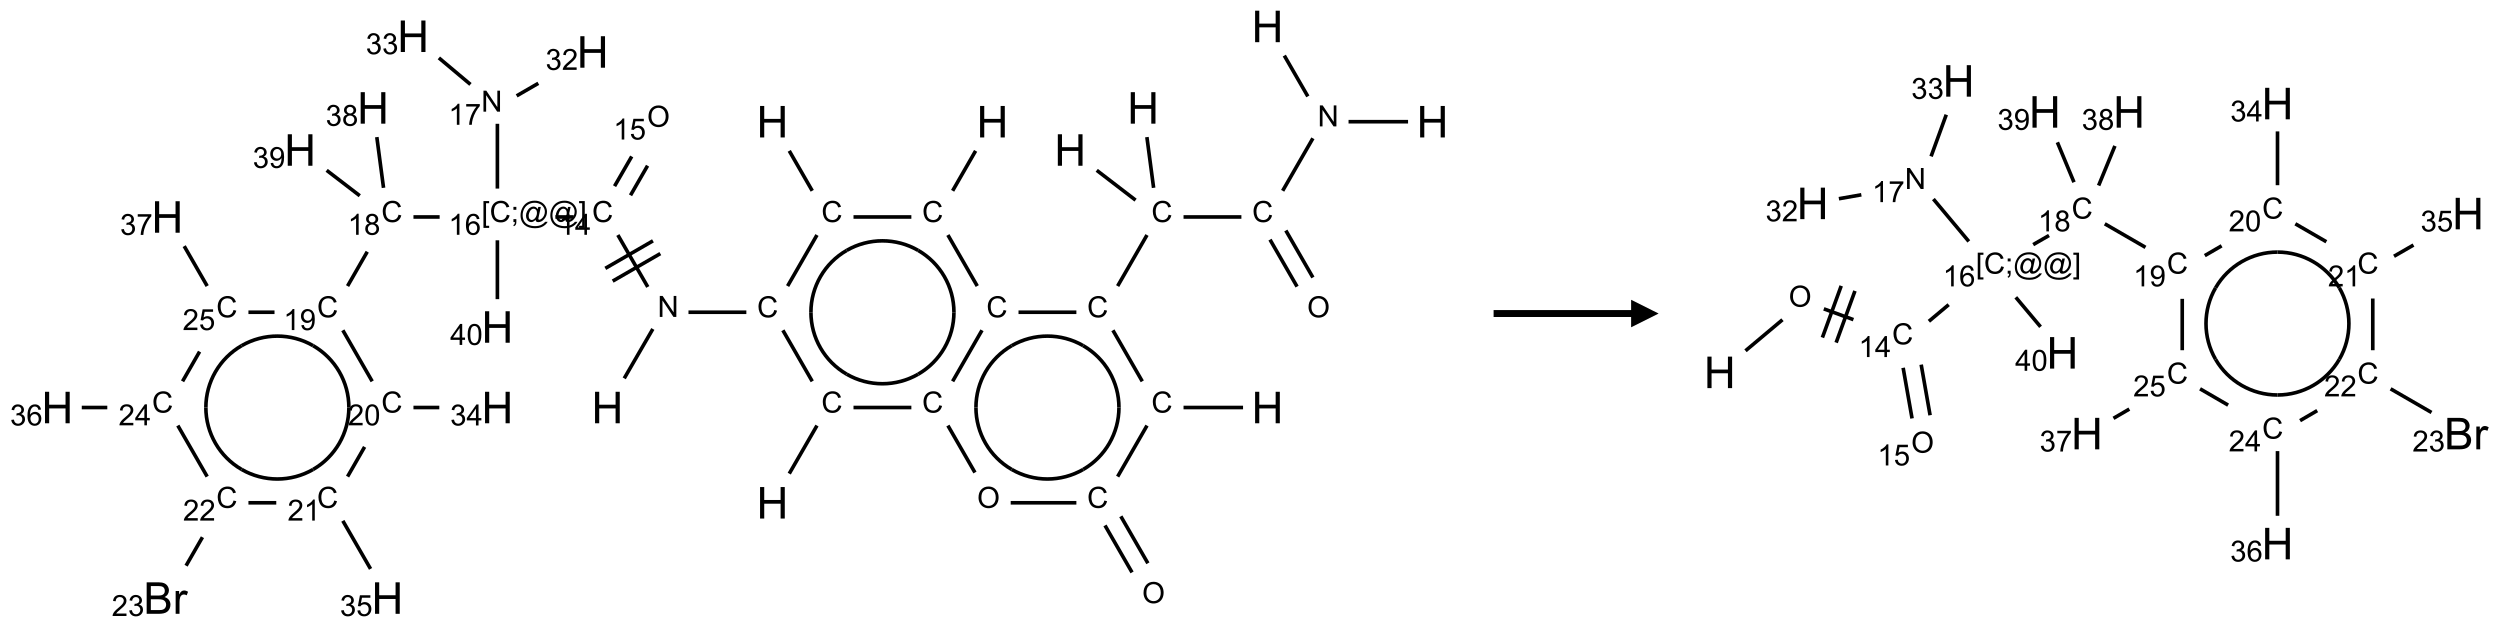 <?xml version="1.0" encoding="UTF-8"?>
<svg xmlns="http://www.w3.org/2000/svg" xmlns:xlink="http://www.w3.org/1999/xlink" width="909" height="228" viewBox="0 0 909 228">
<defs>
<g>
<g id="glyph-0-0">
<path d="M 2 0 L 2 -10 L 10 -10 L 10 0 Z M 2.25 -0.25 L 9.75 -0.25 L 9.75 -9.75 L 2.25 -9.75 Z M 2.25 -0.25 "/>
</g>
<g id="glyph-0-1">
<path d="M 1.281 0 L 1.281 -11.453 L 2.797 -11.453 L 2.797 -6.75 L 8.75 -6.75 L 8.75 -11.453 L 10.266 -11.453 L 10.266 0 L 8.75 0 L 8.75 -5.398 L 2.797 -5.398 L 2.797 0 Z M 1.281 0 "/>
</g>
<g id="glyph-0-2">
<path d="M 1.172 0 L 1.172 -11.453 L 5.469 -11.453 C 6.344 -11.453 7.047 -11.336 7.574 -11.105 C 8.102 -10.875 8.516 -10.516 8.816 -10.035 C 9.117 -9.555 9.266 -9.051 9.266 -8.523 C 9.266 -8.035 9.133 -7.574 8.867 -7.141 C 8.602 -6.707 8.199 -6.359 7.664 -6.094 C 8.355 -5.891 8.891 -5.543 9.262 -5.055 C 9.633 -4.566 9.82 -3.988 9.82 -3.32 C 9.82 -2.785 9.707 -2.285 9.48 -1.824 C 9.254 -1.363 8.973 -1.008 8.641 -0.758 C 8.309 -0.508 7.891 -0.32 7.387 -0.191 C 6.883 -0.062 6.27 0 5.539 0 Z M 2.688 -6.641 L 5.164 -6.641 C 5.836 -6.641 6.316 -6.684 6.609 -6.773 C 6.996 -6.887 7.285 -7.078 7.48 -7.344 C 7.676 -7.609 7.773 -7.941 7.773 -8.344 C 7.773 -8.723 7.684 -9.059 7.5 -9.348 C 7.316 -9.637 7.059 -9.836 6.719 -9.941 C 6.379 -10.047 5.801 -10.102 4.977 -10.102 L 2.688 -10.102 Z M 2.688 -1.352 L 5.539 -1.352 C 6.027 -1.352 6.371 -1.371 6.57 -1.406 C 6.918 -1.469 7.211 -1.574 7.445 -1.719 C 7.68 -1.863 7.871 -2.078 8.023 -2.355 C 8.176 -2.633 8.25 -2.957 8.25 -3.32 C 8.25 -3.746 8.141 -4.117 7.922 -4.434 C 7.703 -4.75 7.398 -4.969 7.012 -5.098 C 6.625 -5.227 6.066 -5.289 5.336 -5.289 L 2.688 -5.289 Z M 2.688 -1.352 "/>
</g>
<g id="glyph-0-3">
<path d="M 1.039 0 L 1.039 -8.297 L 2.305 -8.297 L 2.305 -7.039 C 2.629 -7.629 2.926 -8.016 3.199 -8.203 C 3.473 -8.391 3.773 -8.484 4.102 -8.484 C 4.574 -8.484 5.059 -8.332 5.547 -8.031 L 5.062 -6.727 C 4.719 -6.93 4.375 -7.031 4.031 -7.031 C 3.723 -7.031 3.449 -6.938 3.203 -6.754 C 2.957 -6.57 2.785 -6.312 2.68 -5.984 C 2.523 -5.484 2.445 -4.938 2.445 -4.344 L 2.445 0 Z M 1.039 0 "/>
</g>
<g id="glyph-1-0">
<path d="M 1.332 0 L 1.332 -6.668 L 6.668 -6.668 L 6.668 0 Z M 1.5 -0.168 L 6.5 -0.168 L 6.5 -6.5 L 1.5 -6.5 Z M 1.5 -0.168 "/>
</g>
<g id="glyph-1-1">
<path d="M 6.27 -2.676 L 7.281 -2.422 C 7.07 -1.594 6.688 -0.961 6.137 -0.523 C 5.586 -0.086 4.914 0.129 4.121 0.129 C 3.297 0.129 2.629 -0.039 2.113 -0.371 C 1.598 -0.707 1.203 -1.191 0.934 -1.828 C 0.664 -2.465 0.531 -3.145 0.531 -3.875 C 0.531 -4.672 0.684 -5.363 0.988 -5.957 C 1.293 -6.547 1.723 -6.996 2.285 -7.305 C 2.844 -7.613 3.461 -7.766 4.137 -7.766 C 4.898 -7.766 5.543 -7.57 6.062 -7.184 C 6.582 -6.793 6.945 -6.246 7.152 -5.543 L 6.156 -5.309 C 5.98 -5.863 5.723 -6.266 5.387 -6.52 C 5.051 -6.773 4.625 -6.902 4.113 -6.902 C 3.527 -6.902 3.039 -6.762 2.645 -6.48 C 2.25 -6.199 1.973 -5.82 1.812 -5.348 C 1.652 -4.871 1.574 -4.383 1.574 -3.879 C 1.574 -3.23 1.668 -2.664 1.855 -2.18 C 2.047 -1.695 2.34 -1.332 2.738 -1.094 C 3.137 -0.855 3.57 -0.734 4.035 -0.734 C 4.602 -0.734 5.082 -0.898 5.473 -1.223 C 5.867 -1.551 6.133 -2.035 6.27 -2.676 Z M 6.27 -2.676 "/>
</g>
<g id="glyph-1-2">
<path d="M 0.812 0 L 0.812 -7.637 L 1.848 -7.637 L 5.859 -1.641 L 5.859 -7.637 L 6.828 -7.637 L 6.828 0 L 5.793 0 L 1.781 -6 L 1.781 0 Z M 0.812 0 "/>
</g>
<g id="glyph-1-3">
<path d="M 3.973 0 L 3.035 0 L 3.035 -5.973 C 2.809 -5.758 2.516 -5.543 2.148 -5.328 C 1.781 -5.113 1.453 -4.953 1.16 -4.844 L 1.16 -5.75 C 1.684 -5.996 2.145 -6.297 2.535 -6.645 C 2.93 -6.996 3.207 -7.336 3.371 -7.668 L 3.973 -7.668 Z M 3.973 0 "/>
</g>
<g id="glyph-1-4">
<path d="M 3.449 0 L 3.449 -1.828 L 0.137 -1.828 L 0.137 -2.688 L 3.621 -7.637 L 4.387 -7.637 L 4.387 -2.688 L 5.418 -2.688 L 5.418 -1.828 L 4.387 -1.828 L 4.387 0 Z M 3.449 -2.688 L 3.449 -6.129 L 1.059 -2.688 Z M 3.449 -2.688 "/>
</g>
<g id="glyph-1-5">
<path d="M 0.516 -3.719 C 0.516 -4.984 0.855 -5.977 1.535 -6.695 C 2.215 -7.414 3.094 -7.77 4.172 -7.77 C 4.875 -7.77 5.512 -7.602 6.078 -7.266 C 6.645 -6.93 7.074 -6.461 7.371 -5.855 C 7.668 -5.254 7.816 -4.57 7.816 -3.809 C 7.816 -3.035 7.66 -2.34 7.348 -1.73 C 7.035 -1.117 6.594 -0.656 6.02 -0.34 C 5.449 -0.027 4.828 0.129 4.168 0.129 C 3.449 0.129 2.805 -0.043 2.238 -0.391 C 1.672 -0.738 1.246 -1.211 0.953 -1.812 C 0.66 -2.414 0.516 -3.047 0.516 -3.719 Z M 1.559 -3.703 C 1.559 -2.781 1.805 -2.059 2.301 -1.527 C 2.793 -1 3.414 -0.734 4.16 -0.734 C 4.922 -0.734 5.547 -1 6.039 -1.535 C 6.531 -2.07 6.777 -2.828 6.777 -3.812 C 6.777 -4.434 6.672 -4.977 6.461 -5.441 C 6.25 -5.902 5.945 -6.262 5.539 -6.52 C 5.133 -6.773 4.68 -6.902 4.176 -6.902 C 3.461 -6.902 2.848 -6.656 2.332 -6.164 C 1.816 -5.672 1.559 -4.852 1.559 -3.703 Z M 1.559 -3.703 "/>
</g>
<g id="glyph-1-6">
<path d="M 0.441 -2 L 1.426 -2.082 C 1.5 -1.605 1.668 -1.242 1.934 -1.004 C 2.199 -0.762 2.52 -0.641 2.895 -0.641 C 3.348 -0.641 3.73 -0.812 4.043 -1.152 C 4.355 -1.492 4.512 -1.941 4.512 -2.504 C 4.512 -3.039 4.359 -3.461 4.059 -3.77 C 3.758 -4.078 3.367 -4.234 2.879 -4.234 C 2.578 -4.234 2.305 -4.164 2.062 -4.027 C 1.82 -3.891 1.629 -3.715 1.488 -3.496 L 0.609 -3.609 L 1.348 -7.531 L 5.145 -7.531 L 5.145 -6.637 L 2.098 -6.637 L 1.688 -4.582 C 2.145 -4.902 2.625 -5.062 3.129 -5.062 C 3.797 -5.062 4.359 -4.832 4.816 -4.371 C 5.277 -3.91 5.504 -3.312 5.504 -2.59 C 5.504 -1.898 5.305 -1.301 4.902 -0.797 C 4.41 -0.18 3.742 0.129 2.895 0.129 C 2.199 0.129 1.633 -0.062 1.195 -0.453 C 0.758 -0.844 0.504 -1.359 0.441 -2 Z M 0.441 -2 "/>
</g>
<g id="glyph-1-7">
<path d="M 0.723 2.121 L 0.723 -7.637 L 2.793 -7.637 L 2.793 -6.859 L 1.66 -6.859 L 1.66 1.344 L 2.793 1.344 L 2.793 2.121 Z M 0.723 2.121 "/>
</g>
<g id="glyph-1-8">
<path d="M 0.949 -4.465 L 0.949 -5.531 L 2.016 -5.531 L 2.016 -4.465 Z M 0.949 0 L 0.949 -1.066 L 2.016 -1.066 L 2.016 0 C 2.016 0.391 1.945 0.711 1.809 0.949 C 1.668 1.191 1.449 1.379 1.145 1.512 L 0.887 1.109 C 1.082 1.023 1.23 0.895 1.324 0.727 C 1.418 0.559 1.469 0.316 1.48 0 Z M 0.949 0 "/>
</g>
<g id="glyph-1-9">
<path d="M 6.047 -0.848 C 5.82 -0.59 5.57 -0.379 5.289 -0.223 C 5.008 -0.062 4.73 0.016 4.449 0.016 C 4.141 0.016 3.84 -0.074 3.547 -0.254 C 3.254 -0.434 3.02 -0.715 2.836 -1.09 C 2.652 -1.465 2.562 -1.875 2.562 -2.324 C 2.562 -2.875 2.703 -3.43 2.988 -3.98 C 3.27 -4.535 3.621 -4.953 4.043 -5.23 C 4.461 -5.508 4.871 -5.645 5.266 -5.645 C 5.566 -5.645 5.855 -5.566 6.129 -5.41 C 6.402 -5.25 6.641 -5.012 6.84 -4.688 L 7.016 -5.496 L 7.949 -5.496 L 7.199 -2 C 7.094 -1.516 7.043 -1.246 7.043 -1.191 C 7.043 -1.098 7.078 -1.02 7.148 -0.949 C 7.219 -0.883 7.305 -0.848 7.406 -0.848 C 7.59 -0.848 7.832 -0.953 8.129 -1.168 C 8.527 -1.445 8.84 -1.816 9.07 -2.285 C 9.301 -2.75 9.418 -3.234 9.418 -3.73 C 9.418 -4.309 9.27 -4.852 8.973 -5.355 C 8.676 -5.859 8.23 -6.262 7.645 -6.562 C 7.055 -6.863 6.406 -7.016 5.691 -7.016 C 4.879 -7.016 4.137 -6.824 3.465 -6.445 C 2.793 -6.066 2.273 -5.52 1.902 -4.809 C 1.535 -4.098 1.348 -3.34 1.348 -2.527 C 1.348 -1.676 1.535 -0.941 1.902 -0.328 C 2.273 0.285 2.809 0.742 3.508 1.035 C 4.207 1.328 4.984 1.473 5.832 1.473 C 6.742 1.473 7.504 1.32 8.121 1.016 C 8.734 0.711 9.195 0.34 9.5 -0.098 L 10.441 -0.098 C 10.266 0.266 9.961 0.637 9.531 1.016 C 9.102 1.395 8.59 1.695 7.996 1.914 C 7.402 2.133 6.688 2.246 5.848 2.246 C 5.078 2.246 4.367 2.145 3.715 1.949 C 3.066 1.75 2.512 1.453 2.051 1.055 C 1.594 0.656 1.25 0.199 1.016 -0.316 C 0.723 -0.973 0.578 -1.684 0.578 -2.441 C 0.578 -3.289 0.75 -4.098 1.098 -4.863 C 1.523 -5.805 2.125 -6.527 2.902 -7.027 C 3.684 -7.527 4.629 -7.777 5.738 -7.777 C 6.602 -7.777 7.375 -7.602 8.059 -7.246 C 8.746 -6.895 9.285 -6.371 9.684 -5.672 C 10.02 -5.07 10.188 -4.418 10.188 -3.715 C 10.188 -2.707 9.832 -1.812 9.125 -1.031 C 8.492 -0.328 7.801 0.02 7.051 0.02 C 6.812 0.02 6.617 -0.016 6.473 -0.09 C 6.324 -0.16 6.215 -0.266 6.145 -0.402 C 6.102 -0.488 6.066 -0.637 6.047 -0.848 Z M 3.527 -2.262 C 3.527 -1.785 3.641 -1.414 3.863 -1.152 C 4.09 -0.887 4.348 -0.754 4.641 -0.754 C 4.836 -0.754 5.039 -0.812 5.254 -0.93 C 5.469 -1.047 5.676 -1.219 5.871 -1.449 C 6.066 -1.676 6.23 -1.969 6.355 -2.32 C 6.48 -2.672 6.543 -3.027 6.543 -3.379 C 6.543 -3.852 6.426 -4.219 6.191 -4.48 C 5.957 -4.738 5.672 -4.871 5.332 -4.871 C 5.109 -4.871 4.902 -4.812 4.707 -4.699 C 4.512 -4.586 4.32 -4.406 4.137 -4.156 C 3.953 -3.906 3.805 -3.602 3.691 -3.246 C 3.582 -2.887 3.527 -2.559 3.527 -2.262 Z M 3.527 -2.262 "/>
</g>
<g id="glyph-1-10">
<path d="M 2.27 2.121 L 0.203 2.121 L 0.203 1.344 L 1.332 1.344 L 1.332 -6.859 L 0.203 -6.859 L 0.203 -7.637 L 2.27 -7.637 Z M 2.27 2.121 "/>
</g>
<g id="glyph-1-11">
<path d="M 5.309 -5.766 L 4.375 -5.691 C 4.293 -6.059 4.172 -6.328 4.02 -6.496 C 3.766 -6.762 3.453 -6.895 3.082 -6.895 C 2.785 -6.895 2.523 -6.812 2.297 -6.645 C 2 -6.43 1.77 -6.117 1.598 -5.703 C 1.43 -5.289 1.34 -4.703 1.332 -3.938 C 1.559 -4.281 1.836 -4.535 2.16 -4.703 C 2.488 -4.871 2.828 -4.953 3.188 -4.953 C 3.812 -4.953 4.344 -4.723 4.785 -4.262 C 5.223 -3.801 5.441 -3.207 5.441 -2.48 C 5.441 -2 5.34 -1.555 5.133 -1.145 C 4.926 -0.73 4.641 -0.418 4.281 -0.199 C 3.922 0.02 3.512 0.129 3.051 0.129 C 2.27 0.129 1.633 -0.156 1.141 -0.73 C 0.648 -1.305 0.402 -2.254 0.402 -3.574 C 0.402 -5.051 0.672 -6.121 1.219 -6.793 C 1.695 -7.375 2.336 -7.668 3.141 -7.668 C 3.742 -7.668 4.234 -7.5 4.617 -7.16 C 5 -6.824 5.23 -6.359 5.309 -5.766 Z M 1.48 -2.473 C 1.48 -2.152 1.547 -1.844 1.684 -1.547 C 1.82 -1.25 2.016 -1.027 2.262 -0.871 C 2.508 -0.719 2.766 -0.641 3.035 -0.641 C 3.434 -0.641 3.773 -0.801 4.059 -1.121 C 4.344 -1.441 4.484 -1.875 4.484 -2.422 C 4.484 -2.949 4.344 -3.367 4.062 -3.668 C 3.781 -3.973 3.426 -4.125 3 -4.125 C 2.578 -4.125 2.219 -3.973 1.922 -3.668 C 1.625 -3.363 1.48 -2.969 1.48 -2.473 Z M 1.48 -2.473 "/>
</g>
<g id="glyph-1-12">
<path d="M 0.504 -6.637 L 0.504 -7.535 L 5.449 -7.535 L 5.449 -6.809 C 4.961 -6.289 4.48 -5.602 4.004 -4.746 C 3.527 -3.887 3.156 -3.004 2.895 -2.098 C 2.707 -1.461 2.59 -0.762 2.535 0 L 1.574 0 C 1.582 -0.602 1.703 -1.328 1.926 -2.176 C 2.152 -3.027 2.477 -3.848 2.898 -4.637 C 3.32 -5.426 3.77 -6.094 4.246 -6.637 Z M 0.504 -6.637 "/>
</g>
<g id="glyph-1-13">
<path d="M 0.449 -2.016 L 1.387 -2.141 C 1.492 -1.609 1.676 -1.227 1.934 -0.992 C 2.191 -0.758 2.508 -0.641 2.879 -0.641 C 3.32 -0.641 3.695 -0.793 3.996 -1.098 C 4.301 -1.402 4.453 -1.781 4.453 -2.234 C 4.453 -2.664 4.312 -3.02 4.031 -3.301 C 3.75 -3.578 3.391 -3.719 2.957 -3.719 C 2.781 -3.719 2.562 -3.684 2.297 -3.613 L 2.402 -4.438 C 2.465 -4.43 2.516 -4.426 2.551 -4.426 C 2.949 -4.426 3.312 -4.531 3.629 -4.738 C 3.949 -4.949 4.109 -5.27 4.109 -5.703 C 4.109 -6.047 3.992 -6.332 3.762 -6.559 C 3.527 -6.785 3.227 -6.895 2.859 -6.895 C 2.496 -6.895 2.191 -6.781 1.949 -6.551 C 1.707 -6.324 1.547 -5.98 1.48 -5.52 L 0.543 -5.688 C 0.656 -6.316 0.918 -6.805 1.324 -7.148 C 1.73 -7.492 2.234 -7.668 2.84 -7.668 C 3.254 -7.668 3.641 -7.578 3.988 -7.398 C 4.34 -7.219 4.609 -6.977 4.793 -6.668 C 4.98 -6.359 5.074 -6.031 5.074 -5.684 C 5.074 -5.352 4.984 -5.051 4.809 -4.781 C 4.629 -4.512 4.367 -4.297 4.02 -4.137 C 4.473 -4.031 4.824 -3.816 5.074 -3.488 C 5.324 -3.16 5.449 -2.75 5.449 -2.254 C 5.449 -1.59 5.203 -1.023 4.719 -0.559 C 4.234 -0.098 3.617 0.137 2.875 0.137 C 2.203 0.137 1.648 -0.062 1.207 -0.465 C 0.762 -0.863 0.512 -1.379 0.449 -2.016 Z M 0.449 -2.016 "/>
</g>
<g id="glyph-1-14">
<path d="M 5.371 -0.902 L 5.371 0 L 0.324 0 C 0.316 -0.227 0.352 -0.441 0.434 -0.652 C 0.562 -0.996 0.766 -1.332 1.051 -1.668 C 1.332 -2 1.742 -2.387 2.277 -2.824 C 3.105 -3.504 3.668 -4.043 3.957 -4.441 C 4.25 -4.84 4.395 -5.215 4.395 -5.566 C 4.395 -5.938 4.262 -6.254 3.996 -6.508 C 3.73 -6.762 3.387 -6.891 2.957 -6.891 C 2.508 -6.891 2.145 -6.754 1.875 -6.484 C 1.605 -6.215 1.469 -5.84 1.465 -5.359 L 0.5 -5.457 C 0.566 -6.176 0.812 -6.727 1.246 -7.102 C 1.676 -7.477 2.254 -7.668 2.98 -7.668 C 3.711 -7.668 4.293 -7.465 4.719 -7.059 C 5.145 -6.652 5.359 -6.148 5.359 -5.547 C 5.359 -5.242 5.297 -4.941 5.172 -4.645 C 5.047 -4.352 4.84 -4.039 4.551 -3.715 C 4.262 -3.387 3.777 -2.938 3.105 -2.371 C 2.543 -1.898 2.18 -1.578 2.02 -1.41 C 1.859 -1.242 1.73 -1.07 1.625 -0.902 Z M 5.371 -0.902 "/>
</g>
<g id="glyph-1-15">
<path d="M 1.887 -4.141 C 1.496 -4.281 1.207 -4.484 1.02 -4.75 C 0.832 -5.016 0.738 -5.328 0.738 -5.699 C 0.738 -6.254 0.938 -6.719 1.34 -7.098 C 1.738 -7.477 2.27 -7.668 2.934 -7.668 C 3.598 -7.668 4.137 -7.473 4.543 -7.086 C 4.949 -6.699 5.152 -6.227 5.152 -5.672 C 5.152 -5.316 5.059 -5.008 4.871 -4.746 C 4.688 -4.484 4.406 -4.281 4.027 -4.141 C 4.496 -3.988 4.852 -3.742 5.098 -3.402 C 5.34 -3.062 5.465 -2.656 5.465 -2.184 C 5.465 -1.531 5.234 -0.98 4.77 -0.535 C 4.309 -0.09 3.703 0.129 2.949 0.129 C 2.195 0.129 1.586 -0.094 1.125 -0.539 C 0.664 -0.984 0.434 -1.543 0.434 -2.207 C 0.434 -2.703 0.559 -3.121 0.809 -3.457 C 1.062 -3.793 1.422 -4.02 1.887 -4.141 Z M 1.699 -5.73 C 1.699 -5.367 1.812 -5.074 2.047 -4.844 C 2.281 -4.613 2.582 -4.5 2.953 -4.5 C 3.312 -4.5 3.609 -4.613 3.84 -4.84 C 4.07 -5.066 4.188 -5.348 4.188 -5.676 C 4.188 -6.02 4.07 -6.309 3.832 -6.543 C 3.594 -6.777 3.297 -6.895 2.941 -6.895 C 2.586 -6.895 2.289 -6.781 2.051 -6.551 C 1.816 -6.324 1.699 -6.047 1.699 -5.73 Z M 1.395 -2.203 C 1.395 -1.938 1.461 -1.676 1.586 -1.426 C 1.711 -1.176 1.902 -0.984 2.152 -0.848 C 2.402 -0.711 2.672 -0.641 2.957 -0.641 C 3.406 -0.641 3.777 -0.785 4.066 -1.074 C 4.359 -1.363 4.504 -1.727 4.504 -2.172 C 4.504 -2.625 4.355 -2.996 4.055 -3.293 C 3.754 -3.586 3.379 -3.734 2.926 -3.734 C 2.484 -3.734 2.121 -3.59 1.832 -3.297 C 1.543 -3.004 1.395 -2.641 1.395 -2.203 Z M 1.395 -2.203 "/>
</g>
<g id="glyph-1-16">
<path d="M 0.582 -1.766 L 1.484 -1.848 C 1.562 -1.426 1.707 -1.117 1.922 -0.926 C 2.137 -0.734 2.414 -0.641 2.75 -0.641 C 3.039 -0.641 3.289 -0.707 3.508 -0.84 C 3.727 -0.973 3.902 -1.148 4.043 -1.367 C 4.18 -1.586 4.297 -1.887 4.391 -2.262 C 4.484 -2.637 4.531 -3.016 4.531 -3.406 C 4.531 -3.449 4.531 -3.512 4.527 -3.594 C 4.34 -3.297 4.082 -3.055 3.758 -2.867 C 3.434 -2.68 3.082 -2.59 2.703 -2.59 C 2.07 -2.59 1.535 -2.816 1.098 -3.277 C 0.66 -3.734 0.441 -4.34 0.441 -5.09 C 0.441 -5.863 0.672 -6.484 1.129 -6.957 C 1.586 -7.43 2.156 -7.668 2.844 -7.668 C 3.34 -7.668 3.793 -7.531 4.207 -7.266 C 4.617 -7 4.93 -6.617 5.145 -6.121 C 5.355 -5.629 5.465 -4.91 5.465 -3.973 C 5.465 -2.996 5.359 -2.223 5.145 -1.645 C 4.934 -1.066 4.617 -0.625 4.199 -0.324 C 3.781 -0.02 3.293 0.129 2.73 0.129 C 2.133 0.129 1.645 -0.035 1.266 -0.367 C 0.887 -0.699 0.66 -1.164 0.582 -1.766 Z M 4.422 -5.137 C 4.422 -5.676 4.277 -6.102 3.992 -6.418 C 3.707 -6.734 3.359 -6.891 2.957 -6.891 C 2.543 -6.891 2.18 -6.719 1.871 -6.379 C 1.562 -6.039 1.406 -5.598 1.406 -5.059 C 1.406 -4.57 1.555 -4.176 1.848 -3.871 C 2.141 -3.566 2.5 -3.418 2.934 -3.418 C 3.367 -3.418 3.723 -3.57 4.004 -3.871 C 4.281 -4.176 4.422 -4.598 4.422 -5.137 Z M 4.422 -5.137 "/>
</g>
<g id="glyph-1-17">
<path d="M 0.441 -3.766 C 0.441 -4.668 0.535 -5.395 0.723 -5.945 C 0.906 -6.496 1.184 -6.922 1.551 -7.219 C 1.918 -7.516 2.375 -7.668 2.934 -7.668 C 3.344 -7.668 3.703 -7.586 4.012 -7.418 C 4.32 -7.254 4.574 -7.016 4.777 -6.707 C 4.977 -6.395 5.137 -6.016 5.25 -5.57 C 5.363 -5.125 5.422 -4.523 5.422 -3.766 C 5.422 -2.871 5.328 -2.148 5.145 -1.598 C 4.961 -1.047 4.688 -0.621 4.32 -0.32 C 3.953 -0.02 3.492 0.129 2.934 0.129 C 2.195 0.129 1.617 -0.133 1.199 -0.66 C 0.695 -1.297 0.441 -2.332 0.441 -3.766 Z M 1.406 -3.766 C 1.406 -2.512 1.555 -1.68 1.848 -1.262 C 2.141 -0.848 2.5 -0.641 2.934 -0.641 C 3.363 -0.641 3.727 -0.848 4.02 -1.266 C 4.312 -1.684 4.457 -2.516 4.457 -3.766 C 4.457 -5.023 4.312 -5.859 4.02 -6.27 C 3.727 -6.684 3.359 -6.891 2.922 -6.891 C 2.492 -6.891 2.148 -6.707 1.891 -6.344 C 1.566 -5.879 1.406 -5.02 1.406 -3.766 Z M 1.406 -3.766 "/>
</g>
</g>
</defs>
<path fill="none" stroke-width="0.033" stroke-linecap="butt" stroke-linejoin="miter" stroke="rgb(0%, 0%, 0%)" stroke-opacity="1" stroke-miterlimit="10" d="M 6.653 1.131 L 6.862 1.494 " transform="matrix(40, 0, 0, 40, 20.852, 9.611)"/>
<path fill="none" stroke-width="0.033" stroke-linecap="butt" stroke-linejoin="miter" stroke="rgb(0%, 0%, 0%)" stroke-opacity="1" stroke-miterlimit="10" d="M 6.905 1.896 L 6.638 2.36 " transform="matrix(40, 0, 0, 40, 20.852, 9.611)"/>
<path fill="none" stroke-width="0.033" stroke-linecap="butt" stroke-linejoin="miter" stroke="rgb(0%, 0%, 0%)" stroke-opacity="1" stroke-miterlimit="10" d="M 6.263 2.598 L 5.737 2.598 " transform="matrix(40, 0, 0, 40, 20.852, 9.611)"/>
<path fill="none" stroke-width="0.033" stroke-linecap="butt" stroke-linejoin="miter" stroke="rgb(0%, 0%, 0%)" stroke-opacity="1" stroke-miterlimit="10" d="M 5.413 2.75 L 5.153 3.199 " transform="matrix(40, 0, 0, 40, 20.852, 9.611)"/>
<path fill="none" stroke-width="0.033" stroke-linecap="butt" stroke-linejoin="miter" stroke="rgb(0%, 0%, 0%)" stroke-opacity="1" stroke-miterlimit="10" d="M 5.367 2.368 L 5.095 1.896 " transform="matrix(40, 0, 0, 40, 20.852, 9.611)"/>
<path fill="none" stroke-width="0.033" stroke-linecap="butt" stroke-linejoin="miter" stroke="rgb(0%, 0%, 0%)" stroke-opacity="1" stroke-miterlimit="10" d="M 5.414 1.949 L 4.981 2.199 " transform="matrix(40, 0, 0, 40, 20.852, 9.611)"/>
<path fill="none" stroke-width="0.033" stroke-linecap="butt" stroke-linejoin="miter" stroke="rgb(0%, 0%, 0%)" stroke-opacity="1" stroke-miterlimit="10" d="M 5.481 2.065 L 5.048 2.315 " transform="matrix(40, 0, 0, 40, 20.852, 9.611)"/>
<path fill="none" stroke-width="0.033" stroke-linecap="butt" stroke-linejoin="miter" stroke="rgb(0%, 0%, 0%)" stroke-opacity="1" stroke-miterlimit="10" d="M 5.21 1.535 L 5.365 1.266 " transform="matrix(40, 0, 0, 40, 20.852, 9.611)"/>
<path fill="none" stroke-width="0.033" stroke-linecap="butt" stroke-linejoin="miter" stroke="rgb(0%, 0%, 0%)" stroke-opacity="1" stroke-miterlimit="10" d="M 5.065 1.452 L 5.221 1.182 " transform="matrix(40, 0, 0, 40, 20.852, 9.611)"/>
<path fill="none" stroke-width="0.033" stroke-linecap="butt" stroke-linejoin="miter" stroke="rgb(0%, 0%, 0%)" stroke-opacity="1" stroke-miterlimit="10" d="M 4.694 1.732 L 4.527 1.732 " transform="matrix(40, 0, 0, 40, 20.852, 9.611)"/>
<path fill="none" stroke-width="0.033" stroke-linecap="butt" stroke-linejoin="miter" stroke="rgb(0%, 0%, 0%)" stroke-opacity="1" stroke-miterlimit="10" d="M 4 1.474 L 4 0.885 " transform="matrix(40, 0, 0, 40, 20.852, 9.611)"/>
<path fill="none" stroke-width="0.033" stroke-linecap="butt" stroke-linejoin="miter" stroke="rgb(0%, 0%, 0%)" stroke-opacity="1" stroke-miterlimit="10" d="M 4.175 0.631 L 4.372 0.517 " transform="matrix(40, 0, 0, 40, 20.852, 9.611)"/>
<path fill="none" stroke-width="0.033" stroke-linecap="butt" stroke-linejoin="miter" stroke="rgb(0%, 0%, 0%)" stroke-opacity="1" stroke-miterlimit="10" d="M 3.755 0.527 L 3.468 0.286 " transform="matrix(40, 0, 0, 40, 20.852, 9.611)"/>
<path fill="none" stroke-width="0.033" stroke-linecap="butt" stroke-linejoin="miter" stroke="rgb(0%, 0%, 0%)" stroke-opacity="1" stroke-miterlimit="10" d="M 3.475 1.732 L 3.237 1.732 " transform="matrix(40, 0, 0, 40, 20.852, 9.611)"/>
<path fill="none" stroke-width="0.033" stroke-linecap="butt" stroke-linejoin="miter" stroke="rgb(0%, 0%, 0%)" stroke-opacity="1" stroke-miterlimit="10" d="M 2.817 2.048 L 2.638 2.36 " transform="matrix(40, 0, 0, 40, 20.852, 9.611)"/>
<path fill="none" stroke-width="0.033" stroke-linecap="butt" stroke-linejoin="miter" stroke="rgb(0%, 0%, 0%)" stroke-opacity="1" stroke-miterlimit="10" d="M 2.595 2.762 L 2.862 3.226 " transform="matrix(40, 0, 0, 40, 20.852, 9.611)"/>
<path fill="none" stroke-width="0.033" stroke-linecap="butt" stroke-linejoin="miter" stroke="rgb(0%, 0%, 0%)" stroke-opacity="1" stroke-miterlimit="10" d="M 3.237 3.464 L 3.472 3.464 " transform="matrix(40, 0, 0, 40, 20.852, 9.611)"/>
<path fill="none" stroke-width="0.033" stroke-linecap="butt" stroke-linejoin="miter" stroke="rgb(0%, 0%, 0%)" stroke-opacity="1" stroke-miterlimit="10" d="M 2.793 3.822 L 2.638 4.092 " transform="matrix(40, 0, 0, 40, 20.852, 9.611)"/>
<path fill="none" stroke-width="0.033" stroke-linecap="butt" stroke-linejoin="miter" stroke="rgb(0%, 0%, 0%)" stroke-opacity="1" stroke-miterlimit="10" d="M 2.595 4.494 L 2.847 4.931 " transform="matrix(40, 0, 0, 40, 20.852, 9.611)"/>
<path fill="none" stroke-width="0.033" stroke-linecap="butt" stroke-linejoin="miter" stroke="rgb(0%, 0%, 0%)" stroke-opacity="1" stroke-miterlimit="10" d="M 1.99 4.33 L 1.737 4.33 " transform="matrix(40, 0, 0, 40, 20.852, 9.611)"/>
<path fill="none" stroke-width="0.033" stroke-linecap="butt" stroke-linejoin="miter" stroke="rgb(0%, 0%, 0%)" stroke-opacity="1" stroke-miterlimit="10" d="M 1.319 4.643 L 1.17 4.902 " transform="matrix(40, 0, 0, 40, 20.852, 9.611)"/>
<path fill="none" stroke-width="0.033" stroke-linecap="butt" stroke-linejoin="miter" stroke="rgb(0%, 0%, 0%)" stroke-opacity="1" stroke-miterlimit="10" d="M 1.362 4.092 L 1.095 3.628 " transform="matrix(40, 0, 0, 40, 20.852, 9.611)"/>
<path fill="none" stroke-width="0.033" stroke-linecap="butt" stroke-linejoin="miter" stroke="rgb(0%, 0%, 0%)" stroke-opacity="1" stroke-miterlimit="10" d="M 0.454 3.464 L 0.222 3.464 " transform="matrix(40, 0, 0, 40, 20.852, 9.611)"/>
<path fill="none" stroke-width="0.033" stroke-linecap="butt" stroke-linejoin="miter" stroke="rgb(0%, 0%, 0%)" stroke-opacity="1" stroke-miterlimit="10" d="M 1.138 3.226 L 1.293 2.956 " transform="matrix(40, 0, 0, 40, 20.852, 9.611)"/>
<path fill="none" stroke-width="0.033" stroke-linecap="butt" stroke-linejoin="miter" stroke="rgb(0%, 0%, 0%)" stroke-opacity="1" stroke-miterlimit="10" d="M 1.737 2.598 L 1.974 2.598 " transform="matrix(40, 0, 0, 40, 20.852, 9.611)"/>
<path fill="none" stroke-width="0.033" stroke-linecap="butt" stroke-linejoin="miter" stroke="rgb(0%, 0%, 0%)" stroke-opacity="1" stroke-miterlimit="10" d="M 1.362 2.36 L 1.153 1.997 " transform="matrix(40, 0, 0, 40, 20.852, 9.611)"/>
<path fill="none" stroke-width="0.033" stroke-linecap="butt" stroke-linejoin="miter" stroke="rgb(0%, 0%, 0%)" stroke-opacity="1" stroke-miterlimit="10" d="M 2.965 1.467 L 2.904 1.006 " transform="matrix(40, 0, 0, 40, 20.852, 9.611)"/>
<path fill="none" stroke-width="0.033" stroke-linecap="butt" stroke-linejoin="miter" stroke="rgb(0%, 0%, 0%)" stroke-opacity="1" stroke-miterlimit="10" d="M 2.749 1.539 L 2.448 1.308 " transform="matrix(40, 0, 0, 40, 20.852, 9.611)"/>
<path fill="none" stroke-width="0.033" stroke-linecap="butt" stroke-linejoin="miter" stroke="rgb(0%, 0%, 0%)" stroke-opacity="1" stroke-miterlimit="10" d="M 4 1.944 L 4 2.479 " transform="matrix(40, 0, 0, 40, 20.852, 9.611)"/>
<path fill="none" stroke-width="0.033" stroke-linecap="butt" stroke-linejoin="miter" stroke="rgb(0%, 0%, 0%)" stroke-opacity="1" stroke-miterlimit="10" d="M 6.595 2.762 L 6.862 3.226 " transform="matrix(40, 0, 0, 40, 20.852, 9.611)"/>
<path fill="none" stroke-width="0.033" stroke-linecap="butt" stroke-linejoin="miter" stroke="rgb(0%, 0%, 0%)" stroke-opacity="1" stroke-miterlimit="10" d="M 6.905 3.628 L 6.653 4.065 " transform="matrix(40, 0, 0, 40, 20.852, 9.611)"/>
<path fill="none" stroke-width="0.033" stroke-linecap="butt" stroke-linejoin="miter" stroke="rgb(0%, 0%, 0%)" stroke-opacity="1" stroke-miterlimit="10" d="M 7.237 3.464 L 7.763 3.464 " transform="matrix(40, 0, 0, 40, 20.852, 9.611)"/>
<path fill="none" stroke-width="0.033" stroke-linecap="butt" stroke-linejoin="miter" stroke="rgb(0%, 0%, 0%)" stroke-opacity="1" stroke-miterlimit="10" d="M 8.095 3.628 L 8.341 4.055 " transform="matrix(40, 0, 0, 40, 20.852, 9.611)"/>
<path fill="none" stroke-width="0.033" stroke-linecap="butt" stroke-linejoin="miter" stroke="rgb(0%, 0%, 0%)" stroke-opacity="1" stroke-miterlimit="10" d="M 8.666 4.33 L 9.263 4.33 " transform="matrix(40, 0, 0, 40, 20.852, 9.611)"/>
<path fill="none" stroke-width="0.033" stroke-linecap="butt" stroke-linejoin="miter" stroke="rgb(0%, 0%, 0%)" stroke-opacity="1" stroke-miterlimit="10" d="M 9.523 4.536 L 9.769 4.963 " transform="matrix(40, 0, 0, 40, 20.852, 9.611)"/>
<path fill="none" stroke-width="0.033" stroke-linecap="butt" stroke-linejoin="miter" stroke="rgb(0%, 0%, 0%)" stroke-opacity="1" stroke-miterlimit="10" d="M 9.667 4.453 L 9.913 4.88 " transform="matrix(40, 0, 0, 40, 20.852, 9.611)"/>
<path fill="none" stroke-width="0.033" stroke-linecap="butt" stroke-linejoin="miter" stroke="rgb(0%, 0%, 0%)" stroke-opacity="1" stroke-miterlimit="10" d="M 9.638 4.092 L 9.905 3.628 " transform="matrix(40, 0, 0, 40, 20.852, 9.611)"/>
<path fill="none" stroke-width="0.033" stroke-linecap="butt" stroke-linejoin="miter" stroke="rgb(0%, 0%, 0%)" stroke-opacity="1" stroke-miterlimit="10" d="M 10.237 3.464 L 10.778 3.464 " transform="matrix(40, 0, 0, 40, 20.852, 9.611)"/>
<path fill="none" stroke-width="0.033" stroke-linecap="butt" stroke-linejoin="miter" stroke="rgb(0%, 0%, 0%)" stroke-opacity="1" stroke-miterlimit="10" d="M 9.862 3.226 L 9.595 2.762 " transform="matrix(40, 0, 0, 40, 20.852, 9.611)"/>
<path fill="none" stroke-width="0.033" stroke-linecap="butt" stroke-linejoin="miter" stroke="rgb(0%, 0%, 0%)" stroke-opacity="1" stroke-miterlimit="10" d="M 9.638 2.36 L 9.905 1.896 " transform="matrix(40, 0, 0, 40, 20.852, 9.611)"/>
<path fill="none" stroke-width="0.033" stroke-linecap="butt" stroke-linejoin="miter" stroke="rgb(0%, 0%, 0%)" stroke-opacity="1" stroke-miterlimit="10" d="M 9.801 1.579 L 9.448 1.308 " transform="matrix(40, 0, 0, 40, 20.852, 9.611)"/>
<path fill="none" stroke-width="0.033" stroke-linecap="butt" stroke-linejoin="miter" stroke="rgb(0%, 0%, 0%)" stroke-opacity="1" stroke-miterlimit="10" d="M 9.965 1.467 L 9.904 1.006 " transform="matrix(40, 0, 0, 40, 20.852, 9.611)"/>
<path fill="none" stroke-width="0.033" stroke-linecap="butt" stroke-linejoin="miter" stroke="rgb(0%, 0%, 0%)" stroke-opacity="1" stroke-miterlimit="10" d="M 10.237 1.732 L 10.763 1.732 " transform="matrix(40, 0, 0, 40, 20.852, 9.611)"/>
<path fill="none" stroke-width="0.033" stroke-linecap="butt" stroke-linejoin="miter" stroke="rgb(0%, 0%, 0%)" stroke-opacity="1" stroke-miterlimit="10" d="M 11.023 1.938 L 11.269 2.365 " transform="matrix(40, 0, 0, 40, 20.852, 9.611)"/>
<path fill="none" stroke-width="0.033" stroke-linecap="butt" stroke-linejoin="miter" stroke="rgb(0%, 0%, 0%)" stroke-opacity="1" stroke-miterlimit="10" d="M 11.167 1.855 L 11.413 2.282 " transform="matrix(40, 0, 0, 40, 20.852, 9.611)"/>
<path fill="none" stroke-width="0.033" stroke-linecap="butt" stroke-linejoin="miter" stroke="rgb(0%, 0%, 0%)" stroke-opacity="1" stroke-miterlimit="10" d="M 11.138 1.494 L 11.413 1.017 " transform="matrix(40, 0, 0, 40, 20.852, 9.611)"/>
<path fill="none" stroke-width="0.033" stroke-linecap="butt" stroke-linejoin="miter" stroke="rgb(0%, 0%, 0%)" stroke-opacity="1" stroke-miterlimit="10" d="M 11.367 0.636 L 11.153 0.265 " transform="matrix(40, 0, 0, 40, 20.852, 9.611)"/>
<path fill="none" stroke-width="0.033" stroke-linecap="butt" stroke-linejoin="miter" stroke="rgb(0%, 0%, 0%)" stroke-opacity="1" stroke-miterlimit="10" d="M 11.737 0.866 L 12.278 0.866 " transform="matrix(40, 0, 0, 40, 20.852, 9.611)"/>
<path fill="none" stroke-width="0.033" stroke-linecap="butt" stroke-linejoin="miter" stroke="rgb(0%, 0%, 0%)" stroke-opacity="1" stroke-miterlimit="10" d="M 9.263 2.598 L 8.737 2.598 " transform="matrix(40, 0, 0, 40, 20.852, 9.611)"/>
<path fill="none" stroke-width="0.033" stroke-linecap="butt" stroke-linejoin="miter" stroke="rgb(0%, 0%, 0%)" stroke-opacity="1" stroke-miterlimit="10" d="M 8.405 2.762 L 8.138 3.226 " transform="matrix(40, 0, 0, 40, 20.852, 9.611)"/>
<path fill="none" stroke-width="0.033" stroke-linecap="butt" stroke-linejoin="miter" stroke="rgb(0%, 0%, 0%)" stroke-opacity="1" stroke-miterlimit="10" d="M 8.362 2.36 L 8.095 1.896 " transform="matrix(40, 0, 0, 40, 20.852, 9.611)"/>
<path fill="none" stroke-width="0.033" stroke-linecap="butt" stroke-linejoin="miter" stroke="rgb(0%, 0%, 0%)" stroke-opacity="1" stroke-miterlimit="10" d="M 7.763 1.732 L 7.237 1.732 " transform="matrix(40, 0, 0, 40, 20.852, 9.611)"/>
<path fill="none" stroke-width="0.033" stroke-linecap="butt" stroke-linejoin="miter" stroke="rgb(0%, 0%, 0%)" stroke-opacity="1" stroke-miterlimit="10" d="M 8.138 1.494 L 8.347 1.131 " transform="matrix(40, 0, 0, 40, 20.852, 9.611)"/>
<path fill="none" stroke-width="0.033" stroke-linecap="butt" stroke-linejoin="miter" stroke="rgb(0%, 0%, 0%)" stroke-opacity="1" stroke-miterlimit="10" d="M 6.85 2.598 C 6.85 2.366 6.974 2.152 7.175 2.036 " transform="matrix(40, 0, 0, 40, 20.852, 9.611)"/>
<path fill="none" stroke-width="0.033" stroke-linecap="butt" stroke-linejoin="miter" stroke="rgb(0%, 0%, 0%)" stroke-opacity="1" stroke-miterlimit="10" d="M 7.175 3.161 C 6.974 3.045 6.85 2.83 6.85 2.598 " transform="matrix(40, 0, 0, 40, 20.852, 9.611)"/>
<path fill="none" stroke-width="0.033" stroke-linecap="butt" stroke-linejoin="miter" stroke="rgb(0%, 0%, 0%)" stroke-opacity="1" stroke-miterlimit="10" d="M 7.825 3.161 C 7.624 3.277 7.376 3.277 7.175 3.161 " transform="matrix(40, 0, 0, 40, 20.852, 9.611)"/>
<path fill="none" stroke-width="0.033" stroke-linecap="butt" stroke-linejoin="miter" stroke="rgb(0%, 0%, 0%)" stroke-opacity="1" stroke-miterlimit="10" d="M 8.15 2.598 C 8.15 2.83 8.026 3.045 7.825 3.161 " transform="matrix(40, 0, 0, 40, 20.852, 9.611)"/>
<path fill="none" stroke-width="0.033" stroke-linecap="butt" stroke-linejoin="miter" stroke="rgb(0%, 0%, 0%)" stroke-opacity="1" stroke-miterlimit="10" d="M 7.825 2.036 C 8.026 2.152 8.15 2.366 8.15 2.598 " transform="matrix(40, 0, 0, 40, 20.852, 9.611)"/>
<path fill="none" stroke-width="0.033" stroke-linecap="butt" stroke-linejoin="miter" stroke="rgb(0%, 0%, 0%)" stroke-opacity="1" stroke-miterlimit="10" d="M 7.175 2.036 C 7.376 1.92 7.624 1.92 7.825 2.036 " transform="matrix(40, 0, 0, 40, 20.852, 9.611)"/>
<path fill="none" stroke-width="0.033" stroke-linecap="butt" stroke-linejoin="miter" stroke="rgb(0%, 0%, 0%)" stroke-opacity="1" stroke-miterlimit="10" d="M 2.325 2.902 C 2.526 3.018 2.65 3.232 2.65 3.464 " transform="matrix(40, 0, 0, 40, 20.852, 9.611)"/>
<path fill="none" stroke-width="0.033" stroke-linecap="butt" stroke-linejoin="miter" stroke="rgb(0%, 0%, 0%)" stroke-opacity="1" stroke-miterlimit="10" d="M 1.675 2.902 C 1.876 2.786 2.124 2.786 2.325 2.902 " transform="matrix(40, 0, 0, 40, 20.852, 9.611)"/>
<path fill="none" stroke-width="0.033" stroke-linecap="butt" stroke-linejoin="miter" stroke="rgb(0%, 0%, 0%)" stroke-opacity="1" stroke-miterlimit="10" d="M 1.35 3.464 C 1.35 3.232 1.474 3.018 1.675 2.902 " transform="matrix(40, 0, 0, 40, 20.852, 9.611)"/>
<path fill="none" stroke-width="0.033" stroke-linecap="butt" stroke-linejoin="miter" stroke="rgb(0%, 0%, 0%)" stroke-opacity="1" stroke-miterlimit="10" d="M 1.675 4.027 C 1.474 3.911 1.35 3.696 1.35 3.464 " transform="matrix(40, 0, 0, 40, 20.852, 9.611)"/>
<path fill="none" stroke-width="0.033" stroke-linecap="butt" stroke-linejoin="miter" stroke="rgb(0%, 0%, 0%)" stroke-opacity="1" stroke-miterlimit="10" d="M 2.325 4.027 C 2.124 4.143 1.876 4.143 1.675 4.027 " transform="matrix(40, 0, 0, 40, 20.852, 9.611)"/>
<path fill="none" stroke-width="0.033" stroke-linecap="butt" stroke-linejoin="miter" stroke="rgb(0%, 0%, 0%)" stroke-opacity="1" stroke-miterlimit="10" d="M 2.65 3.464 C 2.65 3.696 2.526 3.911 2.325 4.027 " transform="matrix(40, 0, 0, 40, 20.852, 9.611)"/>
<path fill="none" stroke-width="0.033" stroke-linecap="butt" stroke-linejoin="miter" stroke="rgb(0%, 0%, 0%)" stroke-opacity="1" stroke-miterlimit="10" d="M 8.675 4.027 C 8.474 3.911 8.35 3.696 8.35 3.464 " transform="matrix(40, 0, 0, 40, 20.852, 9.611)"/>
<path fill="none" stroke-width="0.033" stroke-linecap="butt" stroke-linejoin="miter" stroke="rgb(0%, 0%, 0%)" stroke-opacity="1" stroke-miterlimit="10" d="M 9.325 4.027 C 9.124 4.143 8.876 4.143 8.675 4.027 " transform="matrix(40, 0, 0, 40, 20.852, 9.611)"/>
<path fill="none" stroke-width="0.033" stroke-linecap="butt" stroke-linejoin="miter" stroke="rgb(0%, 0%, 0%)" stroke-opacity="1" stroke-miterlimit="10" d="M 9.65 3.464 C 9.65 3.696 9.526 3.911 9.325 4.027 " transform="matrix(40, 0, 0, 40, 20.852, 9.611)"/>
<path fill="none" stroke-width="0.033" stroke-linecap="butt" stroke-linejoin="miter" stroke="rgb(0%, 0%, 0%)" stroke-opacity="1" stroke-miterlimit="10" d="M 9.325 2.902 C 9.526 3.018 9.65 3.232 9.65 3.464 " transform="matrix(40, 0, 0, 40, 20.852, 9.611)"/>
<path fill="none" stroke-width="0.033" stroke-linecap="butt" stroke-linejoin="miter" stroke="rgb(0%, 0%, 0%)" stroke-opacity="1" stroke-miterlimit="10" d="M 8.675 2.902 C 8.876 2.786 9.124 2.786 9.325 2.902 " transform="matrix(40, 0, 0, 40, 20.852, 9.611)"/>
<path fill="none" stroke-width="0.033" stroke-linecap="butt" stroke-linejoin="miter" stroke="rgb(0%, 0%, 0%)" stroke-opacity="1" stroke-miterlimit="10" d="M 8.35 3.464 C 8.35 3.232 8.474 3.018 8.675 2.902 " transform="matrix(40, 0, 0, 40, 20.852, 9.611)"/>
<g fill="rgb(0%, 0%, 0%)" fill-opacity="1">
<use xlink:href="#glyph-0-1" x="275.078" y="49.98"/>
</g>
<g fill="rgb(0%, 0%, 0%)" fill-opacity="1">
<use xlink:href="#glyph-1-1" x="298.633" y="80.738"/>
</g>
<g fill="rgb(0%, 0%, 0%)" fill-opacity="1">
<use xlink:href="#glyph-1-1" x="275.258" y="115.379"/>
</g>
<g fill="rgb(0%, 0%, 0%)" fill-opacity="1">
<use xlink:href="#glyph-1-2" x="239.086" y="115.246"/>
</g>
<g fill="rgb(0%, 0%, 0%)" fill-opacity="1">
<use xlink:href="#glyph-0-1" x="215.078" y="153.902"/>
</g>
<g fill="rgb(0%, 0%, 0%)" fill-opacity="1">
<use xlink:href="#glyph-1-1" x="215.258" y="80.738"/>
</g>
<g fill="rgb(0%, 0%, 0%)" fill-opacity="1">
<use xlink:href="#glyph-1-3" x="203.105" y="85.375"/>
<use xlink:href="#glyph-1-4" x="209.038" y="85.375"/>
</g>
<g fill="rgb(0%, 0%, 0%)" fill-opacity="1">
<use xlink:href="#glyph-1-5" x="235.273" y="46.102"/>
</g>
<g fill="rgb(0%, 0%, 0%)" fill-opacity="1">
<use xlink:href="#glyph-1-3" x="223.016" y="50.734"/>
<use xlink:href="#glyph-1-6" x="228.948" y="50.734"/>
</g>
<g fill="rgb(0%, 0%, 0%)" fill-opacity="1">
<use xlink:href="#glyph-1-7" x="175.062" y="80.746"/>
<use xlink:href="#glyph-1-1" x="178.026" y="80.746"/>
<use xlink:href="#glyph-1-8" x="185.729" y="80.746"/>
<use xlink:href="#glyph-1-9" x="188.693" y="80.746"/>
<use xlink:href="#glyph-1-9" x="199.521" y="80.746"/>
<use xlink:href="#glyph-1-10" x="210.349" y="80.746"/>
</g>
<g fill="rgb(0%, 0%, 0%)" fill-opacity="1">
<use xlink:href="#glyph-1-3" x="163.078" y="85.375"/>
<use xlink:href="#glyph-1-11" x="169.01" y="85.375"/>
</g>
<g fill="rgb(0%, 0%, 0%)" fill-opacity="1">
<use xlink:href="#glyph-1-2" x="174.977" y="40.605"/>
</g>
<g fill="rgb(0%, 0%, 0%)" fill-opacity="1">
<use xlink:href="#glyph-1-3" x="163.074" y="45.375"/>
<use xlink:href="#glyph-1-12" x="169.007" y="45.375"/>
</g>
<g fill="rgb(0%, 0%, 0%)" fill-opacity="1">
<use xlink:href="#glyph-0-1" x="209.719" y="24.621"/>
</g>
<g fill="rgb(0%, 0%, 0%)" fill-opacity="1">
<use xlink:href="#glyph-1-13" x="198.363" y="25.414"/>
<use xlink:href="#glyph-1-14" x="204.296" y="25.414"/>
</g>
<g fill="rgb(0%, 0%, 0%)" fill-opacity="1">
<use xlink:href="#glyph-0-1" x="144.438" y="18.91"/>
</g>
<g fill="rgb(0%, 0%, 0%)" fill-opacity="1">
<use xlink:href="#glyph-1-13" x="133.004" y="19.703"/>
<use xlink:href="#glyph-1-13" x="138.936" y="19.703"/>
</g>
<g fill="rgb(0%, 0%, 0%)" fill-opacity="1">
<use xlink:href="#glyph-1-1" x="138.633" y="80.738"/>
</g>
<g fill="rgb(0%, 0%, 0%)" fill-opacity="1">
<use xlink:href="#glyph-1-3" x="126.434" y="85.375"/>
<use xlink:href="#glyph-1-15" x="132.366" y="85.375"/>
</g>
<g fill="rgb(0%, 0%, 0%)" fill-opacity="1">
<use xlink:href="#glyph-1-1" x="115.258" y="115.379"/>
</g>
<g fill="rgb(0%, 0%, 0%)" fill-opacity="1">
<use xlink:href="#glyph-1-3" x="103.059" y="120.016"/>
<use xlink:href="#glyph-1-16" x="108.991" y="120.016"/>
</g>
<g fill="rgb(0%, 0%, 0%)" fill-opacity="1">
<use xlink:href="#glyph-1-1" x="138.633" y="150.02"/>
</g>
<g fill="rgb(0%, 0%, 0%)" fill-opacity="1">
<use xlink:href="#glyph-1-14" x="126.477" y="154.656"/>
<use xlink:href="#glyph-1-17" x="132.409" y="154.656"/>
</g>
<g fill="rgb(0%, 0%, 0%)" fill-opacity="1">
<use xlink:href="#glyph-0-1" x="175.078" y="153.902"/>
</g>
<g fill="rgb(0%, 0%, 0%)" fill-opacity="1">
<use xlink:href="#glyph-1-13" x="163.676" y="154.695"/>
<use xlink:href="#glyph-1-4" x="169.608" y="154.695"/>
</g>
<g fill="rgb(0%, 0%, 0%)" fill-opacity="1">
<use xlink:href="#glyph-1-1" x="115.258" y="184.66"/>
</g>
<g fill="rgb(0%, 0%, 0%)" fill-opacity="1">
<use xlink:href="#glyph-1-14" x="104.551" y="189.297"/>
<use xlink:href="#glyph-1-3" x="110.483" y="189.297"/>
</g>
<g fill="rgb(0%, 0%, 0%)" fill-opacity="1">
<use xlink:href="#glyph-0-1" x="135.078" y="223.184"/>
</g>
<g fill="rgb(0%, 0%, 0%)" fill-opacity="1">
<use xlink:href="#glyph-1-13" x="123.59" y="223.977"/>
<use xlink:href="#glyph-1-6" x="129.522" y="223.977"/>
</g>
<g fill="rgb(0%, 0%, 0%)" fill-opacity="1">
<use xlink:href="#glyph-1-1" x="78.633" y="184.66"/>
</g>
<g fill="rgb(0%, 0%, 0%)" fill-opacity="1">
<use xlink:href="#glyph-1-14" x="66.531" y="189.297"/>
<use xlink:href="#glyph-1-14" x="72.464" y="189.297"/>
</g>
<g fill="rgb(0%, 0%, 0%)" fill-opacity="1">
<use xlink:href="#glyph-0-2" x="52.156" y="223.184"/>
<use xlink:href="#glyph-0-3" x="62.828" y="223.184"/>
</g>
<g fill="rgb(0%, 0%, 0%)" fill-opacity="1">
<use xlink:href="#glyph-1-14" x="40.617" y="223.977"/>
<use xlink:href="#glyph-1-13" x="46.549" y="223.977"/>
</g>
<g fill="rgb(0%, 0%, 0%)" fill-opacity="1">
<use xlink:href="#glyph-1-1" x="55.258" y="150.02"/>
</g>
<g fill="rgb(0%, 0%, 0%)" fill-opacity="1">
<use xlink:href="#glyph-1-14" x="43.109" y="154.656"/>
<use xlink:href="#glyph-1-4" x="49.042" y="154.656"/>
</g>
<g fill="rgb(0%, 0%, 0%)" fill-opacity="1">
<use xlink:href="#glyph-0-1" x="15.078" y="153.902"/>
</g>
<g fill="rgb(0%, 0%, 0%)" fill-opacity="1">
<use xlink:href="#glyph-1-13" x="3.652" y="154.695"/>
<use xlink:href="#glyph-1-11" x="9.585" y="154.695"/>
</g>
<g fill="rgb(0%, 0%, 0%)" fill-opacity="1">
<use xlink:href="#glyph-1-1" x="78.633" y="115.379"/>
</g>
<g fill="rgb(0%, 0%, 0%)" fill-opacity="1">
<use xlink:href="#glyph-1-14" x="66.395" y="120.016"/>
<use xlink:href="#glyph-1-6" x="72.327" y="120.016"/>
</g>
<g fill="rgb(0%, 0%, 0%)" fill-opacity="1">
<use xlink:href="#glyph-0-1" x="55.078" y="84.621"/>
</g>
<g fill="rgb(0%, 0%, 0%)" fill-opacity="1">
<use xlink:href="#glyph-1-13" x="43.645" y="85.414"/>
<use xlink:href="#glyph-1-12" x="49.577" y="85.414"/>
</g>
<g fill="rgb(0%, 0%, 0%)" fill-opacity="1">
<use xlink:href="#glyph-0-1" x="129.859" y="44.965"/>
</g>
<g fill="rgb(0%, 0%, 0%)" fill-opacity="1">
<use xlink:href="#glyph-1-13" x="118.41" y="45.754"/>
<use xlink:href="#glyph-1-15" x="124.342" y="45.754"/>
</g>
<g fill="rgb(0%, 0%, 0%)" fill-opacity="1">
<use xlink:href="#glyph-0-1" x="103.344" y="60.27"/>
</g>
<g fill="rgb(0%, 0%, 0%)" fill-opacity="1">
<use xlink:href="#glyph-1-13" x="91.895" y="61.062"/>
<use xlink:href="#glyph-1-16" x="97.827" y="61.062"/>
</g>
<g fill="rgb(0%, 0%, 0%)" fill-opacity="1">
<use xlink:href="#glyph-0-1" x="175.078" y="124.621"/>
</g>
<g fill="rgb(0%, 0%, 0%)" fill-opacity="1">
<use xlink:href="#glyph-1-4" x="163.672" y="125.414"/>
<use xlink:href="#glyph-1-17" x="169.604" y="125.414"/>
</g>
<g fill="rgb(0%, 0%, 0%)" fill-opacity="1">
<use xlink:href="#glyph-1-1" x="298.633" y="150.02"/>
</g>
<g fill="rgb(0%, 0%, 0%)" fill-opacity="1">
<use xlink:href="#glyph-0-1" x="275.078" y="188.543"/>
</g>
<g fill="rgb(0%, 0%, 0%)" fill-opacity="1">
<use xlink:href="#glyph-1-1" x="335.258" y="150.02"/>
</g>
<g fill="rgb(0%, 0%, 0%)" fill-opacity="1">
<use xlink:href="#glyph-1-5" x="355.273" y="184.664"/>
</g>
<g fill="rgb(0%, 0%, 0%)" fill-opacity="1">
<use xlink:href="#glyph-1-1" x="395.258" y="184.66"/>
</g>
<g fill="rgb(0%, 0%, 0%)" fill-opacity="1">
<use xlink:href="#glyph-1-5" x="415.273" y="219.305"/>
</g>
<g fill="rgb(0%, 0%, 0%)" fill-opacity="1">
<use xlink:href="#glyph-1-1" x="418.633" y="150.02"/>
</g>
<g fill="rgb(0%, 0%, 0%)" fill-opacity="1">
<use xlink:href="#glyph-0-1" x="455.078" y="153.902"/>
</g>
<g fill="rgb(0%, 0%, 0%)" fill-opacity="1">
<use xlink:href="#glyph-1-1" x="395.258" y="115.379"/>
</g>
<g fill="rgb(0%, 0%, 0%)" fill-opacity="1">
<use xlink:href="#glyph-1-1" x="418.633" y="80.738"/>
</g>
<g fill="rgb(0%, 0%, 0%)" fill-opacity="1">
<use xlink:href="#glyph-0-1" x="383.344" y="60.27"/>
</g>
<g fill="rgb(0%, 0%, 0%)" fill-opacity="1">
<use xlink:href="#glyph-0-1" x="409.859" y="44.965"/>
</g>
<g fill="rgb(0%, 0%, 0%)" fill-opacity="1">
<use xlink:href="#glyph-1-1" x="455.258" y="80.738"/>
</g>
<g fill="rgb(0%, 0%, 0%)" fill-opacity="1">
<use xlink:href="#glyph-1-5" x="475.273" y="115.383"/>
</g>
<g fill="rgb(0%, 0%, 0%)" fill-opacity="1">
<use xlink:href="#glyph-1-2" x="479.086" y="45.965"/>
</g>
<g fill="rgb(0%, 0%, 0%)" fill-opacity="1">
<use xlink:href="#glyph-0-1" x="455.078" y="15.34"/>
</g>
<g fill="rgb(0%, 0%, 0%)" fill-opacity="1">
<use xlink:href="#glyph-0-1" x="515.078" y="49.98"/>
</g>
<g fill="rgb(0%, 0%, 0%)" fill-opacity="1">
<use xlink:href="#glyph-1-1" x="358.633" y="115.379"/>
</g>
<g fill="rgb(0%, 0%, 0%)" fill-opacity="1">
<use xlink:href="#glyph-1-1" x="335.258" y="80.738"/>
</g>
<g fill="rgb(0%, 0%, 0%)" fill-opacity="1">
<use xlink:href="#glyph-0-1" x="355.078" y="49.98"/>
</g>
<path fill-rule="nonzero" fill="rgb(0%, 0%, 0%)" fill-opacity="1" d="M 543.074 115.25 L 593.074 115.25 L 593.074 119 L 603.074 114 L 593.074 109 L 593.074 112.75 L 543.074 112.75 "/>
<path fill="none" stroke-width="0.033" stroke-linecap="butt" stroke-linejoin="miter" stroke="rgb(0%, 0%, 0%)" stroke-opacity="1" stroke-miterlimit="10" d="M 0.234 2.453 L 0.57 2.171 " transform="matrix(40, 0, 0, 40, 625.301, 29.42)"/>
<path fill="none" stroke-width="0.033" stroke-linecap="butt" stroke-linejoin="miter" stroke="rgb(0%, 0%, 0%)" stroke-opacity="1" stroke-miterlimit="10" d="M 0.946 2.072 L 1.215 2.17 " transform="matrix(40, 0, 0, 40, 625.301, 29.42)"/>
<path fill="none" stroke-width="0.033" stroke-linecap="butt" stroke-linejoin="miter" stroke="rgb(0%, 0%, 0%)" stroke-opacity="1" stroke-miterlimit="10" d="M 1.058 2.379 L 1.229 1.909 " transform="matrix(40, 0, 0, 40, 625.301, 29.42)"/>
<path fill="none" stroke-width="0.033" stroke-linecap="butt" stroke-linejoin="miter" stroke="rgb(0%, 0%, 0%)" stroke-opacity="1" stroke-miterlimit="10" d="M 0.933 2.333 L 1.104 1.863 " transform="matrix(40, 0, 0, 40, 625.301, 29.42)"/>
<path fill="none" stroke-width="0.033" stroke-linecap="butt" stroke-linejoin="miter" stroke="rgb(0%, 0%, 0%)" stroke-opacity="1" stroke-miterlimit="10" d="M 1.667 2.608 L 1.748 3.068 " transform="matrix(40, 0, 0, 40, 625.301, 29.42)"/>
<path fill="none" stroke-width="0.033" stroke-linecap="butt" stroke-linejoin="miter" stroke="rgb(0%, 0%, 0%)" stroke-opacity="1" stroke-miterlimit="10" d="M 1.831 2.579 L 1.912 3.039 " transform="matrix(40, 0, 0, 40, 625.301, 29.42)"/>
<path fill="none" stroke-width="0.033" stroke-linecap="butt" stroke-linejoin="miter" stroke="rgb(0%, 0%, 0%)" stroke-opacity="1" stroke-miterlimit="10" d="M 1.901 2.185 L 2.081 2.034 " transform="matrix(40, 0, 0, 40, 625.301, 29.42)"/>
<path fill="none" stroke-width="0.033" stroke-linecap="butt" stroke-linejoin="miter" stroke="rgb(0%, 0%, 0%)" stroke-opacity="1" stroke-miterlimit="10" d="M 2.264 1.459 L 1.942 1.074 " transform="matrix(40, 0, 0, 40, 625.301, 29.42)"/>
<path fill="none" stroke-width="0.033" stroke-linecap="butt" stroke-linejoin="miter" stroke="rgb(0%, 0%, 0%)" stroke-opacity="1" stroke-miterlimit="10" d="M 1.287 1.035 L 1.083 1.071 " transform="matrix(40, 0, 0, 40, 625.301, 29.42)"/>
<path fill="none" stroke-width="0.033" stroke-linecap="butt" stroke-linejoin="miter" stroke="rgb(0%, 0%, 0%)" stroke-opacity="1" stroke-miterlimit="10" d="M 1.921 0.686 L 2.059 0.307 " transform="matrix(40, 0, 0, 40, 625.301, 29.42)"/>
<path fill="none" stroke-width="0.033" stroke-linecap="butt" stroke-linejoin="miter" stroke="rgb(0%, 0%, 0%)" stroke-opacity="1" stroke-miterlimit="10" d="M 2.849 1.488 L 2.993 1.405 " transform="matrix(40, 0, 0, 40, 625.301, 29.42)"/>
<path fill="none" stroke-width="0.033" stroke-linecap="butt" stroke-linejoin="miter" stroke="rgb(0%, 0%, 0%)" stroke-opacity="1" stroke-miterlimit="10" d="M 3.5 1.299 L 3.87 1.513 " transform="matrix(40, 0, 0, 40, 625.301, 29.42)"/>
<path fill="none" stroke-width="0.033" stroke-linecap="butt" stroke-linejoin="miter" stroke="rgb(0%, 0%, 0%)" stroke-opacity="1" stroke-miterlimit="10" d="M 4.409 1.588 L 4.562 1.499 " transform="matrix(40, 0, 0, 40, 625.301, 29.42)"/>
<path fill="none" stroke-width="0.033" stroke-linecap="butt" stroke-linejoin="miter" stroke="rgb(0%, 0%, 0%)" stroke-opacity="1" stroke-miterlimit="10" d="M 5.07 0.948 L 5.07 0.459 " transform="matrix(40, 0, 0, 40, 625.301, 29.42)"/>
<path fill="none" stroke-width="0.033" stroke-linecap="butt" stroke-linejoin="miter" stroke="rgb(0%, 0%, 0%)" stroke-opacity="1" stroke-miterlimit="10" d="M 5.232 1.299 L 5.514 1.462 " transform="matrix(40, 0, 0, 40, 625.301, 29.42)"/>
<path fill="none" stroke-width="0.033" stroke-linecap="butt" stroke-linejoin="miter" stroke="rgb(0%, 0%, 0%)" stroke-opacity="1" stroke-miterlimit="10" d="M 6.129 1.594 L 6.306 1.492 " transform="matrix(40, 0, 0, 40, 625.301, 29.42)"/>
<path fill="none" stroke-width="0.033" stroke-linecap="butt" stroke-linejoin="miter" stroke="rgb(0%, 0%, 0%)" stroke-opacity="1" stroke-miterlimit="10" d="M 5.936 1.978 L 5.936 2.448 " transform="matrix(40, 0, 0, 40, 625.301, 29.42)"/>
<path fill="none" stroke-width="0.033" stroke-linecap="butt" stroke-linejoin="miter" stroke="rgb(0%, 0%, 0%)" stroke-opacity="1" stroke-miterlimit="10" d="M 6.098 2.799 L 6.47 3.014 " transform="matrix(40, 0, 0, 40, 625.301, 29.42)"/>
<path fill="none" stroke-width="0.033" stroke-linecap="butt" stroke-linejoin="miter" stroke="rgb(0%, 0%, 0%)" stroke-opacity="1" stroke-miterlimit="10" d="M 5.431 2.997 L 5.275 3.088 " transform="matrix(40, 0, 0, 40, 625.301, 29.42)"/>
<path fill="none" stroke-width="0.033" stroke-linecap="butt" stroke-linejoin="miter" stroke="rgb(0%, 0%, 0%)" stroke-opacity="1" stroke-miterlimit="10" d="M 5.07 3.365 L 5.07 3.953 " transform="matrix(40, 0, 0, 40, 625.301, 29.42)"/>
<path fill="none" stroke-width="0.033" stroke-linecap="butt" stroke-linejoin="miter" stroke="rgb(0%, 0%, 0%)" stroke-opacity="1" stroke-miterlimit="10" d="M 4.621 2.947 L 4.366 2.799 " transform="matrix(40, 0, 0, 40, 625.301, 29.42)"/>
<path fill="none" stroke-width="0.033" stroke-linecap="butt" stroke-linejoin="miter" stroke="rgb(0%, 0%, 0%)" stroke-opacity="1" stroke-miterlimit="10" d="M 4.204 2.448 L 4.204 1.981 " transform="matrix(40, 0, 0, 40, 625.301, 29.42)"/>
<path fill="none" stroke-width="0.033" stroke-linecap="butt" stroke-linejoin="miter" stroke="rgb(0%, 0%, 0%)" stroke-opacity="1" stroke-miterlimit="10" d="M 3.723 2.983 L 3.579 3.067 " transform="matrix(40, 0, 0, 40, 625.301, 29.42)"/>
<path fill="none" stroke-width="0.033" stroke-linecap="butt" stroke-linejoin="miter" stroke="rgb(0%, 0%, 0%)" stroke-opacity="1" stroke-miterlimit="10" d="M 3.444 0.951 L 3.592 0.591 " transform="matrix(40, 0, 0, 40, 625.301, 29.42)"/>
<path fill="none" stroke-width="0.033" stroke-linecap="butt" stroke-linejoin="miter" stroke="rgb(0%, 0%, 0%)" stroke-opacity="1" stroke-miterlimit="10" d="M 3.22 0.921 L 3.069 0.558 " transform="matrix(40, 0, 0, 40, 625.301, 29.42)"/>
<path fill="none" stroke-width="0.033" stroke-linecap="butt" stroke-linejoin="miter" stroke="rgb(0%, 0%, 0%)" stroke-opacity="1" stroke-miterlimit="10" d="M 2.691 1.967 L 2.916 2.235 " transform="matrix(40, 0, 0, 40, 625.301, 29.42)"/>
<path fill="none" stroke-width="0.033" stroke-linecap="butt" stroke-linejoin="miter" stroke="rgb(0%, 0%, 0%)" stroke-opacity="1" stroke-miterlimit="10" d="M 4.507 1.881 C 4.623 1.68 4.838 1.556 5.07 1.556 " transform="matrix(40, 0, 0, 40, 625.301, 29.42)"/>
<path fill="none" stroke-width="0.033" stroke-linecap="butt" stroke-linejoin="miter" stroke="rgb(0%, 0%, 0%)" stroke-opacity="1" stroke-miterlimit="10" d="M 4.507 2.531 C 4.391 2.33 4.391 2.082 4.507 1.881 " transform="matrix(40, 0, 0, 40, 625.301, 29.42)"/>
<path fill="none" stroke-width="0.033" stroke-linecap="butt" stroke-linejoin="miter" stroke="rgb(0%, 0%, 0%)" stroke-opacity="1" stroke-miterlimit="10" d="M 5.07 2.855 C 4.838 2.855 4.623 2.731 4.507 2.531 " transform="matrix(40, 0, 0, 40, 625.301, 29.42)"/>
<path fill="none" stroke-width="0.033" stroke-linecap="butt" stroke-linejoin="miter" stroke="rgb(0%, 0%, 0%)" stroke-opacity="1" stroke-miterlimit="10" d="M 5.632 2.531 C 5.516 2.731 5.302 2.855 5.07 2.855 " transform="matrix(40, 0, 0, 40, 625.301, 29.42)"/>
<path fill="none" stroke-width="0.033" stroke-linecap="butt" stroke-linejoin="miter" stroke="rgb(0%, 0%, 0%)" stroke-opacity="1" stroke-miterlimit="10" d="M 5.632 1.881 C 5.748 2.082 5.748 2.33 5.632 2.531 " transform="matrix(40, 0, 0, 40, 625.301, 29.42)"/>
<path fill="none" stroke-width="0.033" stroke-linecap="butt" stroke-linejoin="miter" stroke="rgb(0%, 0%, 0%)" stroke-opacity="1" stroke-miterlimit="10" d="M 5.07 1.556 C 5.302 1.556 5.516 1.68 5.632 1.881 " transform="matrix(40, 0, 0, 40, 625.301, 29.42)"/>
<g fill="rgb(0%, 0%, 0%)" fill-opacity="1">
<use xlink:href="#glyph-0-1" x="619.527" y="141.121"/>
</g>
<g fill="rgb(0%, 0%, 0%)" fill-opacity="1">
<use xlink:href="#glyph-1-5" x="650.367" y="111.527"/>
</g>
<g fill="rgb(0%, 0%, 0%)" fill-opacity="1">
<use xlink:href="#glyph-1-1" x="687.938" y="125.207"/>
</g>
<g fill="rgb(0%, 0%, 0%)" fill-opacity="1">
<use xlink:href="#glyph-1-3" x="675.785" y="129.84"/>
<use xlink:href="#glyph-1-4" x="681.717" y="129.84"/>
</g>
<g fill="rgb(0%, 0%, 0%)" fill-opacity="1">
<use xlink:href="#glyph-1-5" x="694.898" y="164.602"/>
</g>
<g fill="rgb(0%, 0%, 0%)" fill-opacity="1">
<use xlink:href="#glyph-1-3" x="682.641" y="169.234"/>
<use xlink:href="#glyph-1-6" x="688.573" y="169.234"/>
</g>
<g fill="rgb(0%, 0%, 0%)" fill-opacity="1">
<use xlink:href="#glyph-1-7" x="718.383" y="99.504"/>
<use xlink:href="#glyph-1-1" x="721.346" y="99.504"/>
<use xlink:href="#glyph-1-8" x="729.049" y="99.504"/>
<use xlink:href="#glyph-1-9" x="732.013" y="99.504"/>
<use xlink:href="#glyph-1-9" x="742.841" y="99.504"/>
<use xlink:href="#glyph-1-10" x="753.669" y="99.504"/>
</g>
<g fill="rgb(0%, 0%, 0%)" fill-opacity="1">
<use xlink:href="#glyph-1-3" x="706.398" y="104.129"/>
<use xlink:href="#glyph-1-11" x="712.331" y="104.129"/>
</g>
<g fill="rgb(0%, 0%, 0%)" fill-opacity="1">
<use xlink:href="#glyph-1-2" x="692.586" y="68.719"/>
</g>
<g fill="rgb(0%, 0%, 0%)" fill-opacity="1">
<use xlink:href="#glyph-1-3" x="680.684" y="73.488"/>
<use xlink:href="#glyph-1-12" x="686.616" y="73.488"/>
</g>
<g fill="rgb(0%, 0%, 0%)" fill-opacity="1">
<use xlink:href="#glyph-0-1" x="653.297" y="79.68"/>
</g>
<g fill="rgb(0%, 0%, 0%)" fill-opacity="1">
<use xlink:href="#glyph-1-13" x="641.941" y="80.473"/>
<use xlink:href="#glyph-1-14" x="647.874" y="80.473"/>
</g>
<g fill="rgb(0%, 0%, 0%)" fill-opacity="1">
<use xlink:href="#glyph-0-1" x="706.367" y="35.148"/>
</g>
<g fill="rgb(0%, 0%, 0%)" fill-opacity="1">
<use xlink:href="#glyph-1-13" x="694.934" y="35.941"/>
<use xlink:href="#glyph-1-13" x="700.866" y="35.941"/>
</g>
<g fill="rgb(0%, 0%, 0%)" fill-opacity="1">
<use xlink:href="#glyph-1-1" x="753.219" y="79.496"/>
</g>
<g fill="rgb(0%, 0%, 0%)" fill-opacity="1">
<use xlink:href="#glyph-1-3" x="741.02" y="84.129"/>
<use xlink:href="#glyph-1-15" x="746.952" y="84.129"/>
</g>
<g fill="rgb(0%, 0%, 0%)" fill-opacity="1">
<use xlink:href="#glyph-1-1" x="787.863" y="99.496"/>
</g>
<g fill="rgb(0%, 0%, 0%)" fill-opacity="1">
<use xlink:href="#glyph-1-3" x="775.66" y="104.129"/>
<use xlink:href="#glyph-1-16" x="781.592" y="104.129"/>
</g>
<g fill="rgb(0%, 0%, 0%)" fill-opacity="1">
<use xlink:href="#glyph-1-1" x="822.504" y="79.496"/>
</g>
<g fill="rgb(0%, 0%, 0%)" fill-opacity="1">
<use xlink:href="#glyph-1-14" x="810.348" y="84.129"/>
<use xlink:href="#glyph-1-17" x="816.28" y="84.129"/>
</g>
<g fill="rgb(0%, 0%, 0%)" fill-opacity="1">
<use xlink:href="#glyph-0-1" x="822.324" y="43.379"/>
</g>
<g fill="rgb(0%, 0%, 0%)" fill-opacity="1">
<use xlink:href="#glyph-1-13" x="810.922" y="44.168"/>
<use xlink:href="#glyph-1-4" x="816.854" y="44.168"/>
</g>
<g fill="rgb(0%, 0%, 0%)" fill-opacity="1">
<use xlink:href="#glyph-1-1" x="857.145" y="99.496"/>
</g>
<g fill="rgb(0%, 0%, 0%)" fill-opacity="1">
<use xlink:href="#glyph-1-14" x="846.434" y="104.129"/>
<use xlink:href="#glyph-1-3" x="852.366" y="104.129"/>
</g>
<g fill="rgb(0%, 0%, 0%)" fill-opacity="1">
<use xlink:href="#glyph-0-1" x="891.605" y="83.379"/>
</g>
<g fill="rgb(0%, 0%, 0%)" fill-opacity="1">
<use xlink:href="#glyph-1-13" x="880.113" y="84.168"/>
<use xlink:href="#glyph-1-6" x="886.046" y="84.168"/>
</g>
<g fill="rgb(0%, 0%, 0%)" fill-opacity="1">
<use xlink:href="#glyph-1-1" x="857.145" y="139.496"/>
</g>
<g fill="rgb(0%, 0%, 0%)" fill-opacity="1">
<use xlink:href="#glyph-1-14" x="845.039" y="144.129"/>
<use xlink:href="#glyph-1-14" x="850.971" y="144.129"/>
</g>
<g fill="rgb(0%, 0%, 0%)" fill-opacity="1">
<use xlink:href="#glyph-0-2" x="888.684" y="163.379"/>
<use xlink:href="#glyph-0-3" x="899.355" y="163.379"/>
</g>
<g fill="rgb(0%, 0%, 0%)" fill-opacity="1">
<use xlink:href="#glyph-1-14" x="877.141" y="164.168"/>
<use xlink:href="#glyph-1-13" x="883.073" y="164.168"/>
</g>
<g fill="rgb(0%, 0%, 0%)" fill-opacity="1">
<use xlink:href="#glyph-1-1" x="822.504" y="159.496"/>
</g>
<g fill="rgb(0%, 0%, 0%)" fill-opacity="1">
<use xlink:href="#glyph-1-14" x="810.352" y="164.129"/>
<use xlink:href="#glyph-1-4" x="816.284" y="164.129"/>
</g>
<g fill="rgb(0%, 0%, 0%)" fill-opacity="1">
<use xlink:href="#glyph-0-1" x="822.324" y="203.379"/>
</g>
<g fill="rgb(0%, 0%, 0%)" fill-opacity="1">
<use xlink:href="#glyph-1-13" x="810.895" y="204.168"/>
<use xlink:href="#glyph-1-11" x="816.827" y="204.168"/>
</g>
<g fill="rgb(0%, 0%, 0%)" fill-opacity="1">
<use xlink:href="#glyph-1-1" x="787.863" y="139.496"/>
</g>
<g fill="rgb(0%, 0%, 0%)" fill-opacity="1">
<use xlink:href="#glyph-1-14" x="775.621" y="144.129"/>
<use xlink:href="#glyph-1-6" x="781.553" y="144.129"/>
</g>
<g fill="rgb(0%, 0%, 0%)" fill-opacity="1">
<use xlink:href="#glyph-0-1" x="753.039" y="163.379"/>
</g>
<g fill="rgb(0%, 0%, 0%)" fill-opacity="1">
<use xlink:href="#glyph-1-13" x="741.605" y="164.168"/>
<use xlink:href="#glyph-1-12" x="747.538" y="164.168"/>
</g>
<g fill="rgb(0%, 0%, 0%)" fill-opacity="1">
<use xlink:href="#glyph-0-1" x="768.348" y="46.422"/>
</g>
<g fill="rgb(0%, 0%, 0%)" fill-opacity="1">
<use xlink:href="#glyph-1-13" x="756.898" y="47.215"/>
<use xlink:href="#glyph-1-15" x="762.831" y="47.215"/>
</g>
<g fill="rgb(0%, 0%, 0%)" fill-opacity="1">
<use xlink:href="#glyph-0-1" x="737.734" y="46.422"/>
</g>
<g fill="rgb(0%, 0%, 0%)" fill-opacity="1">
<use xlink:href="#glyph-1-13" x="726.285" y="47.215"/>
<use xlink:href="#glyph-1-16" x="732.217" y="47.215"/>
</g>
<g fill="rgb(0%, 0%, 0%)" fill-opacity="1">
<use xlink:href="#glyph-0-1" x="744.109" y="134.02"/>
</g>
<g fill="rgb(0%, 0%, 0%)" fill-opacity="1">
<use xlink:href="#glyph-1-4" x="732.703" y="134.812"/>
<use xlink:href="#glyph-1-17" x="738.635" y="134.812"/>
</g>
</svg>
